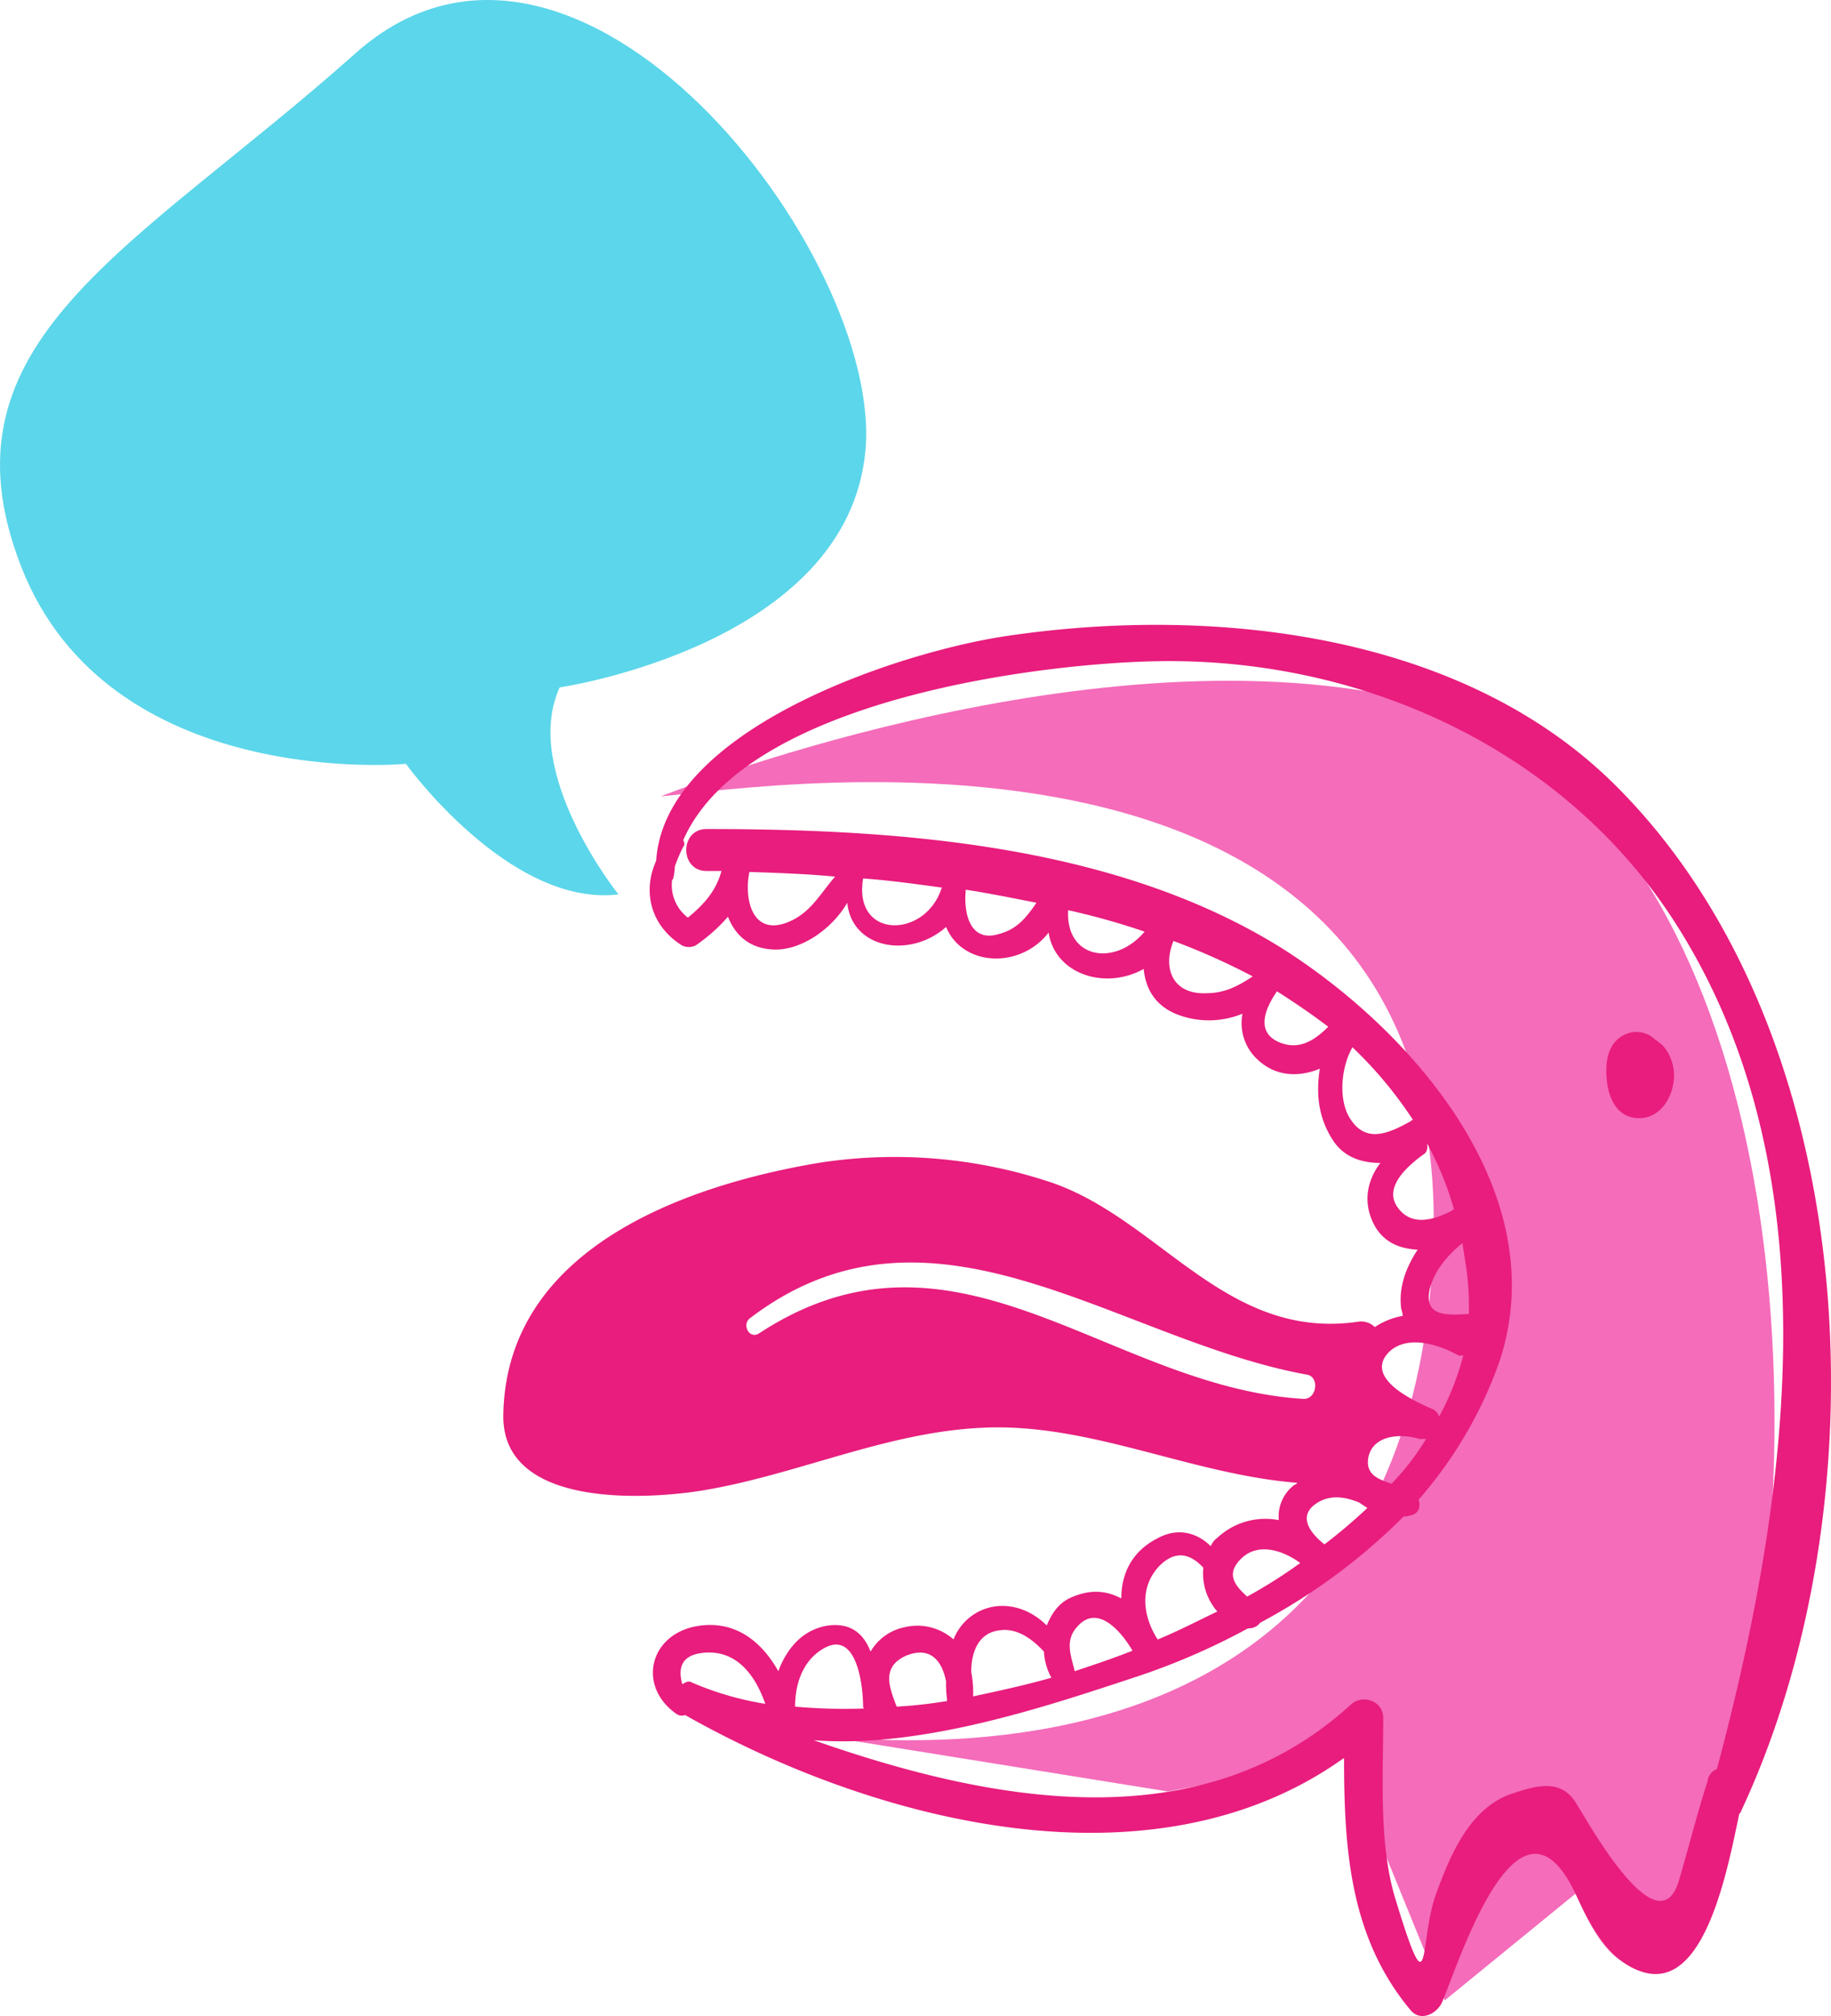 <svg xmlns="http://www.w3.org/2000/svg" viewBox="66.728 1013.442 480.988 529.283">
  <defs>
    <style>
      .cls-1 {
        fill: #f46cba;
      }

      .cls-2 {
        fill: #e81d7d;
      }

      .cls-3 {
        fill: #5cd6ea;
      }
    </style>
  </defs>
  <g id="Group_571" data-name="Group 571" transform="translate(-486.272 248.443)">
    <g id="Group_461" data-name="Group 461" transform="translate(685.218 929.048)">
      <path id="Path_1144" data-name="Path 1144" class="cls-1" d="M16.9,36.36S127.326-8.2,212.044,10.651s111.9,150.582,90.349,265.415S257.341,324.3,257.341,324.3l-34.524,28.158L196.863,288.8,150.1,297.613,23.756,277.291S204.7,325.77,219.144,165.15,45.547,33.667,16.9,36.36Z" transform="translate(24.484 8.676)"/>
      <g id="Group_460" data-name="Group 460" transform="translate(0 0)">
        <path id="Path_1145" data-name="Path 1145" class="cls-2" d="M292.841,42.839C252.686,2.194,187.311-4.906,133.935,2.684c-27.668,3.673-91.573,24-93.777,59.253-3.673,8.08-1.469,17.139,6.856,22.281a4.183,4.183,0,0,0,3.428,0,43.984,43.984,0,0,0,8.57-7.59c1.714,4.407,5.142,8.08,11.263,8.57,7.59.735,16.16-5.387,20.078-12.242C91.576,85.2,107,87.646,116.306,79.321c4.407,10.528,19.588,11.018,26.933,1.469,1.714,11.018,14.936,15.181,24.974,9.549.49,4.9,2.693,9.3,8.325,11.753a23.141,23.141,0,0,0,17.629,0,13.013,13.013,0,0,0,3.918,12c4.9,4.652,11.018,4.652,16.4,2.448-.979,6.366-.49,12.487,3.183,18.364,2.938,4.9,7.835,6.366,12.732,6.366-3.183,4.162-4.407,9.3-2.448,14.446,2.2,5.876,6.856,8.08,12.242,8.325-2.938,4.407-4.9,9.549-4.407,14.691,0,.979.49,1.959.49,2.693a19.322,19.322,0,0,0-7.345,2.938,5.169,5.169,0,0,0-3.918-1.469c-35.013,5.387-52.4-26.688-81.045-36.482a129.648,129.648,0,0,0-61.212-5.142C46.524,147.389.737,164.284,0,207.377c-.49,24.73,37.951,22.281,52.642,19.833,24.73-4.162,47.745-15.181,72.965-16.4,28.158-1.469,54.846,12.242,83,14.446-.245.245-.49.49-.735.49a10.364,10.364,0,0,0-4.162,9.3,18.512,18.512,0,0,0-16.16,4.652,4.936,4.936,0,0,0-1.714,2.2c-3.428-3.428-8.57-5.142-14.2-1.959-6.611,3.428-9.3,9.3-9.3,15.67-4.162-2.2-8.57-2.448-13.711,0-2.938,1.469-4.652,4.162-5.876,7.1-3.673-3.673-8.815-5.876-14.2-4.9a13.794,13.794,0,0,0-10.284,8.57,14.306,14.306,0,0,0-12.977-3.183,13.372,13.372,0,0,0-8.815,6.366c-1.714-4.407-4.9-7.59-11.018-6.856-6.856.979-11.018,6.121-13.222,12C67.826,266.875,60.725,261,50.441,262.957c-12.242,2.449-15.181,15.915-4.9,23.016a2.38,2.38,0,0,0,2.2.245c50.194,28.4,123.159,47.011,173.108,11.263,0,23.75,1.469,47.011,17.384,66.109,2.693,3.428,7.345.979,8.57-2.448,4.9-12,20.078-59.008,34.768-28.158,3.673,7.835,8.57,18.119,18.119,20.812,15.915,4.407,21.791-26.444,24.974-41.624.245-.245.49-.49.49-.735C362.867,230.882,357.726,108.213,292.841,42.839ZM49.462,277.648c-.735-.49-1.714,0-2.448.49-1.224-4.407-.245-8.08,6.611-8.325,8.08-.245,12.732,6.366,15.181,13.467A80.608,80.608,0,0,1,49.462,277.648ZM74.681,78.1c-9.3,3.673-11.508-6.121-10.039-13.222,7.345.245,14.691.49,22.526,1.224C83.251,70.507,80.8,75.649,74.681,78.1Zm40.4-8.815C110.674,82.5,91.821,82.5,94.514,66.589c6.856.49,13.956,1.469,21.057,2.448C115.081,69.038,115.081,69.038,115.081,69.283Zm14.691,12c-7.345,1.959-8.815-5.876-8.325-11.263v-.49c6.366.979,12.242,2.2,18.608,3.428C137.362,76.873,134.914,80.056,129.772,81.28Zm18.608-6.366a187.561,187.561,0,0,1,20.078,5.632C160.623,89.85,147.646,87.646,148.381,74.914Zm36.482,21.791c-9.059.49-11.753-6.611-8.815-13.711a178.685,178.685,0,0,1,20.812,9.3C193.188,94.747,189.515,96.706,184.863,96.706Zm18.608,12.732c-6.121-2.938-2.938-9.3-.245-13.222,4.652,2.938,9.3,6.121,13.467,9.3C213.02,109.193,208.858,111.886,203.471,109.438Zm18.608,19.588c-2.693-4.9-1.959-12.977.979-18.119A108.086,108.086,0,0,1,238.974,130c-.245,0-.49,0-.49.245C232.363,133.678,226.242,136.371,222.08,129.026Zm12.732,23.75c-3.673-5.387,3.183-11.018,6.856-13.711.979-.49,1.224-1.714.979-2.938a83.559,83.559,0,0,1,7.1,17.384c-.245,0-.49,0-.49.245C244.606,156.2,238.485,158.162,234.812,152.776Zm17.139,9.549c.49,3.428,1.224,7.1,1.469,10.773.245,2.448.245,5.387.245,7.835-5.387.245-12,.979-10.284-6.611C244.606,169.425,248.279,165.263,251.951,162.325Zm-19.1,28.4c4.9-4.407,12.977-1.714,17.874.979a1.561,1.561,0,0,0,1.469,0,69.3,69.3,0,0,1-6.366,16.16,3.275,3.275,0,0,0-1.714-1.959C238.974,203.7,225.753,197.583,232.853,190.727Zm-5.632,27.913c1.224-6.121,8.815-6.366,13.467-4.9H242.4a68.5,68.5,0,0,1-9.059,11.753C229.67,224.271,226.487,223.047,227.222,218.64Zm-2.448,11.753,2.2,1.469a144.454,144.454,0,0,1-11.263,9.549c-3.428-2.693-7.1-7.1-2.448-10.528C216.938,228.189,221.1,228.924,224.773,230.393ZM67.091,186.075c-2.448,1.469-4.407-2.2-2.448-3.918,47.99-36.727,96.47,5.632,146.419,14.691,3.428.49,2.693,6.611-.979,6.366C158.664,200.031,119,152.041,67.091,186.075Zm126.342,59.5c4.407-4.9,11.263-2.693,15.915.735a134.572,134.572,0,0,1-13.956,8.815C192.453,252.429,189.76,249.491,193.433,245.573Zm-21.057,1.469c4.407-4.407,8.325-2.938,11.508.49a15.23,15.23,0,0,0,3.673,11.508c-5.142,2.448-10.284,5.142-15.67,7.345C167.968,260.264,166.989,252.674,172.376,247.042Zm-21.547,15.915c5.387-6.121,11.753,1.714,14.446,6.366-4.9,1.959-10.039,3.673-15.181,5.387C149.115,270.548,147.4,266.63,150.829,262.957Zm-20.078.979c4.407-.49,8.325,2.448,11.263,5.632a15.94,15.94,0,0,0,1.959,6.856c-6.856,1.959-13.712,3.428-20.567,4.9a26.88,26.88,0,0,0-.49-6.366C122.916,269.568,124.875,264.426,130.752,263.937Zm-24.73,6.611c6.366-2.448,9.3,1.714,10.284,6.856a29.631,29.631,0,0,0,.245,4.652v.49a121.292,121.292,0,0,1-13.222,1.469C101.37,278.873,99.166,273.486,106.022,270.548Zm-22.036-1.714c9.059-5.387,10.528,10.284,10.528,15.181a.855.855,0,0,0,.245.49,146.582,146.582,0,0,1-18.119-.49C76.64,278.138,78.6,272.017,83.986,268.834Zm234.809,31.585a3.8,3.8,0,0,0-2.448,3.183c-2.693,8.325-4.9,17.139-7.345,25.464-5.387,20.078-25.219-16.895-27.423-20.077-4.162-6.366-11.018-3.918-16.4-2.2-11.263,3.673-16.4,16.16-20.077,26.2-4.652,12.242-1.224,32.81-10.773,1.469-4.407-14.446-3.183-32.32-3.183-47.5,0-4.407-5.387-6.366-8.57-3.428-39.176,35.748-93.532,25.954-141.032,9.3,27.913,2.2,60.233-8.57,83.248-16.16a180.088,180.088,0,0,0,30.851-13.222,3.638,3.638,0,0,0,3.183-1.469,158.669,158.669,0,0,0,37.707-27.913,4.167,4.167,0,0,0,1.714-.245c2.449-.49,2.693-2.448,2.2-4.162A111.258,111.258,0,0,0,261.5,193.91c15.181-44.562-23.016-87.656-57.294-109.2-43.828-27.178-100.877-31.1-150.826-31.1-7.1,0-7.1,11.018,0,11.018H57.3c-1.469,5.387-4.652,8.815-8.815,12.242a10.724,10.724,0,0,1-4.162-9.794.24.24,0,0,1,.245-.245,16.533,16.533,0,0,0,.49-3.428,46.386,46.386,0,0,1,2.2-5.142c.49-.49.245-1.224,0-1.714,16.4-37.462,95.98-46.766,126.1-47.011C226,9.05,277.66,32.555,306.8,76.628,350.135,142.492,337.893,228.924,318.795,300.419Z" transform="translate(0.002 -0.006)"/>
        <path id="Path_1146" data-name="Path 1146" class="cls-2" d="M132.2,46.458a3.38,3.38,0,0,0-.979-.735,7.1,7.1,0,0,0-7.835-1.469c-4.9,2.2-5.387,7.59-4.9,12.242s2.693,9.549,8.08,9.794c6.121.245,9.549-5.876,9.549-11.263C136.118,51.844,134.648,48.172,132.2,46.458Z" transform="translate(171.416 63.218)"/>
      </g>
    </g>
    <path id="Path_1147" data-name="Path 1147" class="cls-3" d="M106.583,200.636s27.178,37.707,55.825,34.279c0,0-25.709-32.075-15.425-54.356,0,0,75.658-11.018,80.31-62.191C231.945,66.949,151.39-37.6,93.361,14.062S-17.555,89.475,5.46,148.728,106.583,200.636,106.583,200.636Z" transform="translate(553.051 764.904)"/>
  </g>
</svg>
